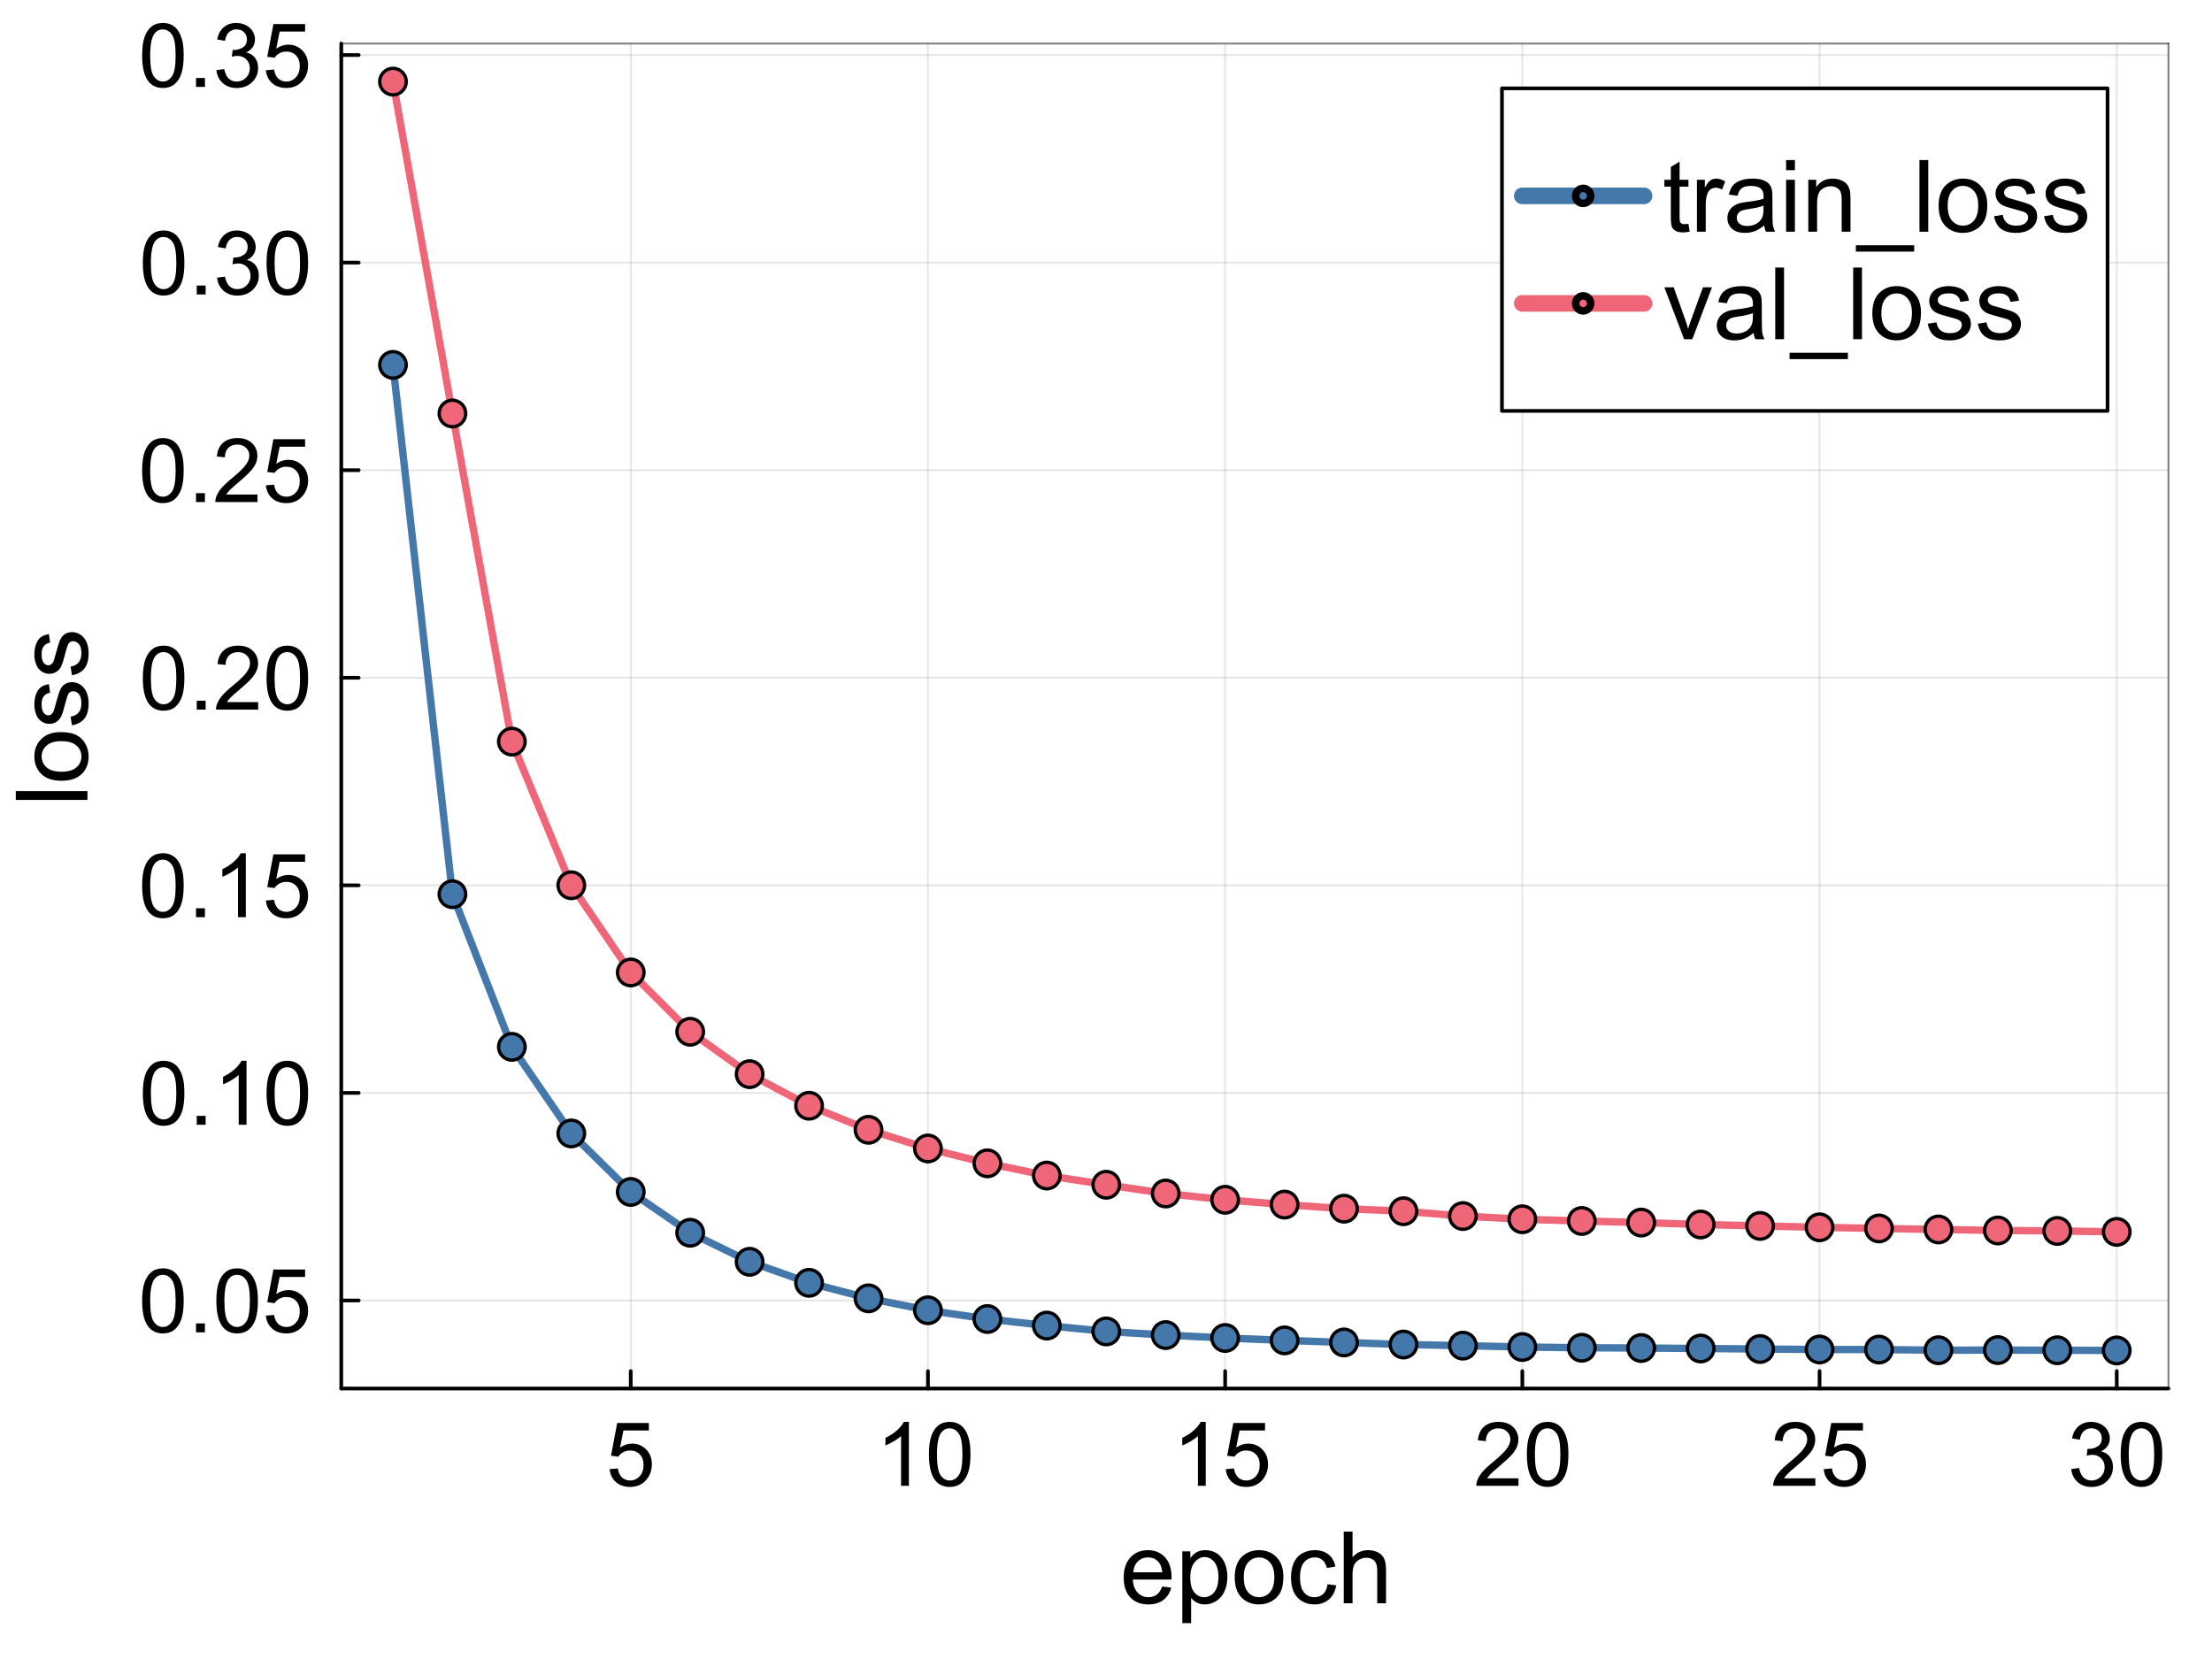 <?xml version="1.0" encoding="utf-8"?>
<svg xmlns="http://www.w3.org/2000/svg" xmlns:xlink="http://www.w3.org/1999/xlink" width="600" height="450" viewBox="0 0 2400 1800">
<rect x="0" y="0" width="2400" height="1800" fill="#333333" stroke="none"/>
<defs>
  <clipPath id="clip700">
    <rect x="0" y="0" width="2400" height="1800"/>
  </clipPath>
</defs>
<path clip-path="url(#clip700)" d="M0 1800 L2400 1800 L2400 0 L0 0  Z" fill="#ffffff" fill-rule="evenodd" fill-opacity="1"/>
<defs>
  <clipPath id="clip701">
    <rect x="480" y="0" width="1681" height="1681"/>
  </clipPath>
</defs>
<path clip-path="url(#clip700)" d="M370.281 1506.52 L2352.76 1506.52 L2352.76 47.244 L370.281 47.244  Z" fill="#ffffff" fill-rule="evenodd" fill-opacity="1"/>
<defs>
  <clipPath id="clip702">
    <rect x="370" y="47" width="1983" height="1460"/>
  </clipPath>
</defs>
<polyline clip-path="url(#clip702)" style="stroke:#000000; stroke-linecap:round; stroke-linejoin:round; stroke-width:2; stroke-opacity:0.1; fill:none" points="684.356,1506.52 684.356,47.244 "/>
<polyline clip-path="url(#clip702)" style="stroke:#000000; stroke-linecap:round; stroke-linejoin:round; stroke-width:2; stroke-opacity:0.1; fill:none" points="1006.81,1506.52 1006.81,47.244 "/>
<polyline clip-path="url(#clip702)" style="stroke:#000000; stroke-linecap:round; stroke-linejoin:round; stroke-width:2; stroke-opacity:0.1; fill:none" points="1329.27,1506.52 1329.27,47.244 "/>
<polyline clip-path="url(#clip702)" style="stroke:#000000; stroke-linecap:round; stroke-linejoin:round; stroke-width:2; stroke-opacity:0.1; fill:none" points="1651.73,1506.52 1651.73,47.244 "/>
<polyline clip-path="url(#clip702)" style="stroke:#000000; stroke-linecap:round; stroke-linejoin:round; stroke-width:2; stroke-opacity:0.1; fill:none" points="1974.19,1506.52 1974.19,47.244 "/>
<polyline clip-path="url(#clip702)" style="stroke:#000000; stroke-linecap:round; stroke-linejoin:round; stroke-width:2; stroke-opacity:0.1; fill:none" points="2296.65,1506.52 2296.65,47.244 "/>
<polyline clip-path="url(#clip702)" style="stroke:#000000; stroke-linecap:round; stroke-linejoin:round; stroke-width:2; stroke-opacity:0.1; fill:none" points="370.281,1411 2352.76,1411 "/>
<polyline clip-path="url(#clip702)" style="stroke:#000000; stroke-linecap:round; stroke-linejoin:round; stroke-width:2; stroke-opacity:0.1; fill:none" points="370.281,1185.79 2352.76,1185.79 "/>
<polyline clip-path="url(#clip702)" style="stroke:#000000; stroke-linecap:round; stroke-linejoin:round; stroke-width:2; stroke-opacity:0.1; fill:none" points="370.281,960.574 2352.76,960.574 "/>
<polyline clip-path="url(#clip702)" style="stroke:#000000; stroke-linecap:round; stroke-linejoin:round; stroke-width:2; stroke-opacity:0.1; fill:none" points="370.281,735.362 2352.76,735.362 "/>
<polyline clip-path="url(#clip702)" style="stroke:#000000; stroke-linecap:round; stroke-linejoin:round; stroke-width:2; stroke-opacity:0.1; fill:none" points="370.281,510.151 2352.76,510.151 "/>
<polyline clip-path="url(#clip702)" style="stroke:#000000; stroke-linecap:round; stroke-linejoin:round; stroke-width:2; stroke-opacity:0.1; fill:none" points="370.281,284.939 2352.76,284.939 "/>
<polyline clip-path="url(#clip702)" style="stroke:#000000; stroke-linecap:round; stroke-linejoin:round; stroke-width:2; stroke-opacity:0.1; fill:none" points="370.281,59.727 2352.76,59.727 "/>
<polyline clip-path="url(#clip700)" style="stroke:#000000; stroke-linecap:round; stroke-linejoin:round; stroke-width:4; stroke-opacity:1; fill:none" points="370.281,1506.52 2352.76,1506.52 "/>
<polyline clip-path="url(#clip700)" style="stroke:#000000; stroke-linecap:round; stroke-linejoin:round; stroke-width:2; stroke-opacity:0.5; fill:none" points="370.281,47.244 2352.76,47.244 "/>
<polyline clip-path="url(#clip700)" style="stroke:#000000; stroke-linecap:round; stroke-linejoin:round; stroke-width:4; stroke-opacity:1; fill:none" points="684.356,1506.52 684.356,1487.63 "/>
<polyline clip-path="url(#clip700)" style="stroke:#000000; stroke-linecap:round; stroke-linejoin:round; stroke-width:4; stroke-opacity:1; fill:none" points="1006.81,1506.52 1006.81,1487.63 "/>
<polyline clip-path="url(#clip700)" style="stroke:#000000; stroke-linecap:round; stroke-linejoin:round; stroke-width:4; stroke-opacity:1; fill:none" points="1329.27,1506.52 1329.27,1487.63 "/>
<polyline clip-path="url(#clip700)" style="stroke:#000000; stroke-linecap:round; stroke-linejoin:round; stroke-width:4; stroke-opacity:1; fill:none" points="1651.73,1506.52 1651.73,1487.63 "/>
<polyline clip-path="url(#clip700)" style="stroke:#000000; stroke-linecap:round; stroke-linejoin:round; stroke-width:4; stroke-opacity:1; fill:none" points="1974.19,1506.52 1974.19,1487.63 "/>
<polyline clip-path="url(#clip700)" style="stroke:#000000; stroke-linecap:round; stroke-linejoin:round; stroke-width:4; stroke-opacity:1; fill:none" points="2296.65,1506.52 2296.65,1487.63 "/>
<path clip-path="url(#clip700)" d="M661.441 1594.02 L670.352 1593.26 Q671.343 1599.77 674.926 1603.07 Q678.556 1606.32 683.648 1606.32 Q689.778 1606.32 694.021 1601.7 Q698.265 1597.08 698.265 1589.45 Q698.265 1582.18 694.163 1577.99 Q690.108 1573.79 683.507 1573.79 Q679.405 1573.79 676.105 1575.68 Q672.804 1577.52 670.918 1580.49 L662.95 1579.45 L669.645 1543.95 L704.017 1543.95 L704.017 1552.06 L676.435 1552.06 L672.71 1570.63 Q678.934 1566.3 685.77 1566.3 Q694.823 1566.3 701.046 1572.57 Q707.27 1578.84 707.27 1588.69 Q707.27 1598.07 701.801 1604.91 Q695.153 1613.3 683.648 1613.3 Q674.219 1613.3 668.231 1608.02 Q662.29 1602.74 661.441 1594.02 Z" fill="#000000" fill-rule="nonzero" fill-opacity="1" /><path clip-path="url(#clip700)" d="M986.139 1612.12 L977.653 1612.12 L977.653 1558.04 Q974.588 1560.97 969.59 1563.89 Q964.64 1566.81 960.679 1568.28 L960.679 1560.07 Q967.799 1556.72 973.126 1551.96 Q978.454 1547.2 980.67 1542.72 L986.139 1542.72 L986.139 1612.12 Z" fill="#000000" fill-rule="nonzero" fill-opacity="1" /><path clip-path="url(#clip700)" d="M1007.87 1578.04 Q1007.87 1565.78 1010.37 1558.33 Q1012.92 1550.83 1017.87 1546.78 Q1022.87 1542.72 1030.41 1542.72 Q1035.98 1542.72 1040.17 1544.98 Q1044.37 1547.2 1047.1 1551.44 Q1049.84 1555.64 1051.39 1561.72 Q1052.95 1567.76 1052.95 1578.04 Q1052.95 1590.2 1050.45 1597.7 Q1047.95 1605.15 1042.95 1609.25 Q1038 1613.3 1030.41 1613.3 Q1020.42 1613.3 1014.71 1606.14 Q1007.87 1597.51 1007.87 1578.04 M1016.6 1578.04 Q1016.6 1595.06 1020.56 1600.71 Q1024.57 1606.32 1030.41 1606.32 Q1036.26 1606.32 1040.22 1600.67 Q1044.23 1595.01 1044.23 1578.04 Q1044.23 1560.97 1040.22 1555.36 Q1036.26 1549.75 1030.32 1549.75 Q1024.47 1549.75 1020.98 1554.7 Q1016.6 1561.01 1016.6 1578.04 Z" fill="#000000" fill-rule="nonzero" fill-opacity="1" /><path clip-path="url(#clip700)" d="M1308.22 1612.12 L1299.73 1612.12 L1299.73 1558.04 Q1296.67 1560.97 1291.67 1563.89 Q1286.72 1566.81 1282.76 1568.28 L1282.76 1560.07 Q1289.88 1556.72 1295.21 1551.96 Q1300.54 1547.2 1302.75 1542.72 L1308.22 1542.72 L1308.22 1612.12 Z" fill="#000000" fill-rule="nonzero" fill-opacity="1" /><path clip-path="url(#clip700)" d="M1329.96 1594.02 L1338.87 1593.26 Q1339.86 1599.77 1343.44 1603.07 Q1347.07 1606.32 1352.16 1606.32 Q1358.29 1606.32 1362.54 1601.7 Q1366.78 1597.08 1366.78 1589.45 Q1366.78 1582.18 1362.68 1577.99 Q1358.62 1573.79 1352.02 1573.79 Q1347.92 1573.79 1344.62 1575.68 Q1341.32 1577.52 1339.43 1580.49 L1331.47 1579.45 L1338.16 1543.95 L1372.53 1543.95 L1372.53 1552.06 L1344.95 1552.06 L1341.22 1570.63 Q1347.45 1566.3 1354.29 1566.3 Q1363.34 1566.3 1369.56 1572.57 Q1375.78 1578.84 1375.78 1588.69 Q1375.78 1598.07 1370.32 1604.91 Q1363.67 1613.3 1352.16 1613.3 Q1342.73 1613.3 1336.75 1608.02 Q1330.8 1602.74 1329.96 1594.02 Z" fill="#000000" fill-rule="nonzero" fill-opacity="1" /><path clip-path="url(#clip700)" d="M1647.53 1603.97 L1647.53 1612.12 L1601.85 1612.12 Q1601.75 1609.06 1602.84 1606.23 Q1604.58 1601.56 1608.4 1597.04 Q1612.27 1592.51 1619.53 1586.57 Q1630.8 1577.33 1634.76 1571.95 Q1638.72 1566.53 1638.72 1561.72 Q1638.72 1556.68 1635.09 1553.24 Q1631.5 1549.75 1625.71 1549.75 Q1619.58 1549.75 1615.9 1553.42 Q1612.22 1557.1 1612.17 1563.61 L1603.45 1562.71 Q1604.35 1552.95 1610.19 1547.86 Q1616.04 1542.72 1625.89 1542.72 Q1635.84 1542.72 1641.64 1548.24 Q1647.44 1553.75 1647.44 1561.91 Q1647.44 1566.06 1645.74 1570.07 Q1644.05 1574.07 1640.09 1578.51 Q1636.17 1582.94 1627.03 1590.67 Q1619.39 1597.08 1617.22 1599.39 Q1615.05 1601.66 1613.63 1603.97 L1647.53 1603.97 Z" fill="#000000" fill-rule="nonzero" fill-opacity="1" /><path clip-path="url(#clip700)" d="M1656.63 1578.04 Q1656.63 1565.78 1659.13 1558.33 Q1661.68 1550.83 1666.63 1546.78 Q1671.63 1542.72 1679.17 1542.72 Q1684.74 1542.72 1688.93 1544.98 Q1693.13 1547.2 1695.86 1551.44 Q1698.6 1555.64 1700.15 1561.72 Q1701.71 1567.76 1701.71 1578.04 Q1701.71 1590.2 1699.21 1597.7 Q1696.71 1605.15 1691.71 1609.25 Q1686.76 1613.3 1679.17 1613.3 Q1669.18 1613.3 1663.47 1606.14 Q1656.63 1597.51 1656.63 1578.04 M1665.36 1578.04 Q1665.36 1595.06 1669.32 1600.71 Q1673.33 1606.32 1679.17 1606.32 Q1685.02 1606.32 1688.98 1600.67 Q1692.99 1595.01 1692.99 1578.04 Q1692.99 1560.97 1688.98 1555.36 Q1685.02 1549.75 1679.08 1549.75 Q1673.23 1549.75 1669.74 1554.7 Q1665.36 1561.01 1665.36 1578.04 Z" fill="#000000" fill-rule="nonzero" fill-opacity="1" /><path clip-path="url(#clip700)" d="M1969.62 1603.97 L1969.62 1612.12 L1923.93 1612.12 Q1923.83 1609.06 1924.92 1606.23 Q1926.66 1601.56 1930.48 1597.04 Q1934.35 1592.51 1941.61 1586.57 Q1952.88 1577.33 1956.84 1571.95 Q1960.8 1566.53 1960.8 1561.72 Q1960.8 1556.68 1957.17 1553.24 Q1953.59 1549.75 1947.79 1549.75 Q1941.66 1549.75 1937.98 1553.42 Q1934.3 1557.1 1934.25 1563.61 L1925.53 1562.71 Q1926.43 1552.95 1932.27 1547.86 Q1938.12 1542.72 1947.97 1542.72 Q1957.92 1542.72 1963.72 1548.24 Q1969.52 1553.75 1969.52 1561.91 Q1969.52 1566.06 1967.82 1570.07 Q1966.13 1574.07 1962.17 1578.51 Q1958.25 1582.94 1949.11 1590.67 Q1941.47 1597.08 1939.3 1599.39 Q1937.13 1601.66 1935.72 1603.97 L1969.62 1603.97 Z" fill="#000000" fill-rule="nonzero" fill-opacity="1" /><path clip-path="url(#clip700)" d="M1978.72 1594.02 L1987.63 1593.26 Q1988.62 1599.77 1992.2 1603.07 Q1995.83 1606.32 2000.92 1606.32 Q2007.05 1606.32 2011.3 1601.7 Q2015.54 1597.08 2015.54 1589.45 Q2015.54 1582.18 2011.44 1577.99 Q2007.38 1573.79 2000.78 1573.79 Q1996.68 1573.79 1993.38 1575.68 Q1990.08 1577.52 1988.19 1580.49 L1980.22 1579.45 L1986.92 1543.95 L2021.29 1543.95 L2021.29 1552.06 L1993.71 1552.06 L1989.98 1570.63 Q1996.21 1566.3 2003.04 1566.3 Q2012.1 1566.3 2018.32 1572.57 Q2024.54 1578.84 2024.54 1588.69 Q2024.54 1598.07 2019.08 1604.91 Q2012.43 1613.3 2000.92 1613.3 Q1991.49 1613.3 1985.51 1608.02 Q1979.56 1602.74 1978.72 1594.02 Z" fill="#000000" fill-rule="nonzero" fill-opacity="1" /><path clip-path="url(#clip700)" d="M2247.28 1593.88 L2255.77 1592.75 Q2257.23 1599.96 2260.72 1603.17 Q2264.26 1606.32 2269.3 1606.32 Q2275.29 1606.32 2279.39 1602.18 Q2283.54 1598.03 2283.54 1591.9 Q2283.54 1586.05 2279.72 1582.28 Q2275.9 1578.46 2270.01 1578.46 Q2267.6 1578.46 2264.02 1579.4 L2264.96 1571.95 Q2265.81 1572.05 2266.33 1572.05 Q2271.75 1572.05 2276.09 1569.22 Q2280.43 1566.39 2280.43 1560.5 Q2280.43 1555.83 2277.27 1552.76 Q2274.11 1549.7 2269.11 1549.7 Q2264.16 1549.7 2260.86 1552.81 Q2257.56 1555.92 2256.62 1562.15 L2248.13 1560.64 Q2249.69 1552.1 2255.2 1547.44 Q2260.72 1542.72 2268.92 1542.72 Q2274.58 1542.72 2279.34 1545.17 Q2284.11 1547.58 2286.61 1551.77 Q2289.15 1555.97 2289.15 1560.68 Q2289.15 1565.16 2286.75 1568.84 Q2284.34 1572.52 2279.63 1574.69 Q2285.76 1576.1 2289.15 1580.58 Q2292.55 1585.01 2292.55 1591.71 Q2292.55 1600.76 2285.95 1607.08 Q2279.34 1613.35 2269.25 1613.35 Q2260.16 1613.35 2254.12 1607.93 Q2248.13 1602.51 2247.28 1593.88 Z" fill="#000000" fill-rule="nonzero" fill-opacity="1" /><path clip-path="url(#clip700)" d="M2300.94 1578.04 Q2300.94 1565.78 2303.44 1558.33 Q2305.98 1550.83 2310.93 1546.78 Q2315.93 1542.72 2323.48 1542.72 Q2329.04 1542.72 2333.24 1544.98 Q2337.43 1547.2 2340.17 1551.44 Q2342.9 1555.64 2344.46 1561.72 Q2346.01 1567.76 2346.01 1578.04 Q2346.01 1590.2 2343.51 1597.7 Q2341.02 1605.15 2336.02 1609.25 Q2331.07 1613.3 2323.48 1613.3 Q2313.48 1613.3 2307.78 1606.14 Q2300.94 1597.51 2300.94 1578.04 M2309.66 1578.04 Q2309.66 1595.06 2313.62 1600.71 Q2317.63 1606.32 2323.48 1606.32 Q2329.32 1606.32 2333.28 1600.67 Q2337.29 1595.01 2337.29 1578.04 Q2337.29 1560.97 2333.28 1555.36 Q2329.32 1549.75 2323.38 1549.75 Q2317.54 1549.75 2314.05 1554.7 Q2309.66 1561.01 2309.66 1578.04 Z" fill="#000000" fill-rule="nonzero" fill-opacity="1" /><path clip-path="url(#clip700)" d="M1260.95 1721.38 L1270.82 1722.6 Q1268.48 1731.24 1262.17 1736.01 Q1255.86 1740.79 1246.05 1740.79 Q1233.69 1740.79 1226.42 1733.2 Q1219.21 1725.57 1219.21 1711.83 Q1219.21 1697.61 1226.53 1689.76 Q1233.85 1681.91 1245.51 1681.91 Q1256.81 1681.91 1263.97 1689.6 Q1271.13 1697.29 1271.13 1711.24 Q1271.13 1712.09 1271.08 1713.79 L1229.07 1713.79 Q1229.6 1723.07 1234.32 1728.01 Q1239.04 1732.94 1246.1 1732.94 Q1251.35 1732.94 1255.06 1730.18 Q1258.78 1727.42 1260.95 1721.38 M1229.6 1705.94 L1261.06 1705.94 Q1260.42 1698.83 1257.45 1695.28 Q1252.89 1689.76 1245.62 1689.76 Q1239.04 1689.76 1234.54 1694.16 Q1230.08 1698.57 1229.6 1705.94 Z" fill="#000000" fill-rule="nonzero" fill-opacity="1" /><path clip-path="url(#clip700)" d="M1282.8 1761.1 L1282.8 1683.18 L1291.5 1683.18 L1291.5 1690.5 Q1294.58 1686.21 1298.45 1684.09 Q1302.32 1681.91 1307.84 1681.91 Q1315.05 1681.91 1320.57 1685.62 Q1326.09 1689.34 1328.9 1696.13 Q1331.71 1702.86 1331.71 1710.93 Q1331.71 1719.57 1328.58 1726.52 Q1325.5 1733.42 1319.56 1737.13 Q1313.67 1740.79 1307.15 1740.79 Q1302.38 1740.79 1298.56 1738.77 Q1294.79 1736.76 1292.35 1733.68 L1292.35 1761.1 L1282.8 1761.1 M1291.45 1711.67 Q1291.45 1722.54 1295.85 1727.74 Q1300.25 1732.94 1306.51 1732.94 Q1312.88 1732.94 1317.39 1727.58 Q1321.95 1722.17 1321.95 1710.87 Q1321.95 1700.11 1317.49 1694.75 Q1313.09 1689.39 1306.94 1689.39 Q1300.84 1689.39 1296.12 1695.12 Q1291.45 1700.79 1291.45 1711.67 Z" fill="#000000" fill-rule="nonzero" fill-opacity="1" /><path clip-path="url(#clip700)" d="M1339.67 1711.35 Q1339.67 1695.7 1348.36 1688.17 Q1355.63 1681.91 1366.08 1681.91 Q1377.7 1681.91 1385.07 1689.55 Q1392.44 1697.13 1392.44 1710.55 Q1392.44 1721.43 1389.15 1727.69 Q1385.92 1733.89 1379.66 1737.34 Q1373.45 1740.79 1366.08 1740.79 Q1354.25 1740.79 1346.93 1733.2 Q1339.67 1725.62 1339.67 1711.35 M1349.48 1711.35 Q1349.48 1722.17 1354.2 1727.58 Q1358.92 1732.94 1366.08 1732.94 Q1373.19 1732.94 1377.91 1727.53 Q1382.63 1722.12 1382.63 1711.03 Q1382.63 1700.58 1377.86 1695.23 Q1373.13 1689.82 1366.08 1689.82 Q1358.92 1689.82 1354.2 1695.17 Q1349.48 1700.53 1349.48 1711.35 Z" fill="#000000" fill-rule="nonzero" fill-opacity="1" /><path clip-path="url(#clip700)" d="M1440.39 1718.88 L1449.78 1720.1 Q1448.24 1729.81 1441.88 1735.33 Q1435.57 1740.79 1426.34 1740.79 Q1414.77 1740.79 1407.72 1733.26 Q1400.72 1725.67 1400.72 1711.56 Q1400.72 1702.44 1403.74 1695.6 Q1406.76 1688.75 1412.92 1685.36 Q1419.12 1681.91 1426.39 1681.91 Q1435.57 1681.91 1441.4 1686.58 Q1447.23 1691.19 1448.88 1699.73 L1439.6 1701.17 Q1438.27 1695.49 1434.88 1692.63 Q1431.53 1689.76 1426.76 1689.76 Q1419.55 1689.76 1415.04 1694.96 Q1410.53 1700.11 1410.53 1711.3 Q1410.53 1722.65 1414.88 1727.79 Q1419.23 1732.94 1426.23 1732.94 Q1431.85 1732.94 1435.62 1729.49 Q1439.38 1726.04 1440.39 1718.88 Z" fill="#000000" fill-rule="nonzero" fill-opacity="1" /><path clip-path="url(#clip700)" d="M1457.95 1739.52 L1457.95 1661.76 L1467.5 1661.76 L1467.5 1689.66 Q1474.18 1681.91 1484.36 1681.91 Q1490.62 1681.91 1495.24 1684.4 Q1499.85 1686.84 1501.82 1691.19 Q1503.83 1695.54 1503.83 1703.82 L1503.83 1739.52 L1494.28 1739.52 L1494.28 1703.82 Q1494.28 1696.66 1491.15 1693.42 Q1488.08 1690.13 1482.4 1690.13 Q1478.16 1690.13 1474.39 1692.36 Q1470.68 1694.54 1469.09 1698.3 Q1467.5 1702.07 1467.5 1708.7 L1467.5 1739.52 L1457.95 1739.52 Z" fill="#000000" fill-rule="nonzero" fill-opacity="1" /><polyline clip-path="url(#clip700)" style="stroke:#000000; stroke-linecap:round; stroke-linejoin:round; stroke-width:4; stroke-opacity:1; fill:none" points="370.281,1506.52 370.281,47.244 "/>
<polyline clip-path="url(#clip700)" style="stroke:#000000; stroke-linecap:round; stroke-linejoin:round; stroke-width:2; stroke-opacity:0.5; fill:none" points="2352.76,1506.52 2352.76,47.244 "/>
<polyline clip-path="url(#clip700)" style="stroke:#000000; stroke-linecap:round; stroke-linejoin:round; stroke-width:4; stroke-opacity:1; fill:none" points="370.281,1411 389.179,1411 "/>
<polyline clip-path="url(#clip700)" style="stroke:#000000; stroke-linecap:round; stroke-linejoin:round; stroke-width:4; stroke-opacity:1; fill:none" points="370.281,1185.79 389.179,1185.79 "/>
<polyline clip-path="url(#clip700)" style="stroke:#000000; stroke-linecap:round; stroke-linejoin:round; stroke-width:4; stroke-opacity:1; fill:none" points="370.281,960.574 389.179,960.574 "/>
<polyline clip-path="url(#clip700)" style="stroke:#000000; stroke-linecap:round; stroke-linejoin:round; stroke-width:4; stroke-opacity:1; fill:none" points="370.281,735.362 389.179,735.362 "/>
<polyline clip-path="url(#clip700)" style="stroke:#000000; stroke-linecap:round; stroke-linejoin:round; stroke-width:4; stroke-opacity:1; fill:none" points="370.281,510.151 389.179,510.151 "/>
<polyline clip-path="url(#clip700)" style="stroke:#000000; stroke-linecap:round; stroke-linejoin:round; stroke-width:4; stroke-opacity:1; fill:none" points="370.281,284.939 389.179,284.939 "/>
<polyline clip-path="url(#clip700)" style="stroke:#000000; stroke-linecap:round; stroke-linejoin:round; stroke-width:4; stroke-opacity:1; fill:none" points="370.281,59.727 389.179,59.727 "/>
<path clip-path="url(#clip700)" d="M154.22 1411.47 Q154.22 1399.21 156.719 1391.76 Q159.265 1384.26 164.216 1380.21 Q169.213 1376.15 176.757 1376.15 Q182.321 1376.15 186.517 1378.42 Q190.713 1380.63 193.448 1384.88 Q196.183 1389.07 197.738 1395.16 Q199.294 1401.19 199.294 1411.47 Q199.294 1423.63 196.795 1431.13 Q194.297 1438.58 189.299 1442.68 Q184.348 1446.74 176.757 1446.74 Q166.762 1446.74 161.057 1439.57 Q154.22 1430.94 154.22 1411.47 M162.943 1411.47 Q162.943 1428.49 166.903 1434.15 Q170.911 1439.76 176.757 1439.76 Q182.604 1439.76 186.564 1434.1 Q190.572 1428.44 190.572 1411.47 Q190.572 1394.4 186.564 1388.79 Q182.604 1383.18 176.663 1383.18 Q170.817 1383.18 167.327 1388.13 Q162.943 1394.45 162.943 1411.47 Z" fill="#000000" fill-rule="nonzero" fill-opacity="1" /><path clip-path="url(#clip700)" d="M212.685 1445.56 L212.685 1435.89 L222.35 1435.89 L222.35 1445.56 L212.685 1445.56 Z" fill="#000000" fill-rule="nonzero" fill-opacity="1" /><path clip-path="url(#clip700)" d="M234.75 1411.47 Q234.75 1399.21 237.249 1391.76 Q239.795 1384.26 244.746 1380.21 Q249.743 1376.15 257.287 1376.15 Q262.851 1376.15 267.047 1378.42 Q271.243 1380.63 273.978 1384.88 Q276.712 1389.07 278.268 1395.16 Q279.824 1401.19 279.824 1411.47 Q279.824 1423.63 277.325 1431.13 Q274.827 1438.58 269.829 1442.68 Q264.878 1446.74 257.287 1446.74 Q247.292 1446.74 241.587 1439.57 Q234.75 1430.94 234.75 1411.47 M243.473 1411.47 Q243.473 1428.49 247.433 1434.15 Q251.441 1439.76 257.287 1439.76 Q263.134 1439.76 267.094 1434.1 Q271.102 1428.44 271.102 1411.47 Q271.102 1394.4 267.094 1388.79 Q263.134 1383.18 257.193 1383.18 Q251.346 1383.18 247.857 1388.13 Q243.473 1394.45 243.473 1411.47 Z" fill="#000000" fill-rule="nonzero" fill-opacity="1" /><path clip-path="url(#clip700)" d="M288.453 1427.45 L297.364 1426.7 Q298.354 1433.2 301.937 1436.5 Q305.567 1439.76 310.66 1439.76 Q316.789 1439.76 321.032 1435.14 Q325.276 1430.52 325.276 1422.88 Q325.276 1415.62 321.174 1411.42 Q317.119 1407.23 310.518 1407.23 Q306.416 1407.23 303.116 1409.11 Q299.815 1410.95 297.929 1413.92 L289.961 1412.88 L296.656 1377.38 L331.028 1377.38 L331.028 1385.49 L303.446 1385.49 L299.721 1404.07 Q305.945 1399.73 312.781 1399.73 Q321.834 1399.73 328.057 1406 Q334.281 1412.27 334.281 1422.12 Q334.281 1431.51 328.812 1438.34 Q322.164 1446.74 310.66 1446.74 Q301.23 1446.74 295.242 1441.46 Q289.301 1436.17 288.453 1427.45 Z" fill="#000000" fill-rule="nonzero" fill-opacity="1" /><path clip-path="url(#clip700)" d="M154.975 1186.26 Q154.975 1174 157.473 1166.55 Q160.019 1159.05 164.97 1155 Q169.968 1150.94 177.512 1150.94 Q183.075 1150.94 187.271 1153.21 Q191.468 1155.42 194.202 1159.67 Q196.937 1163.86 198.493 1169.94 Q200.049 1175.98 200.049 1186.26 Q200.049 1198.42 197.55 1205.92 Q195.051 1213.37 190.053 1217.47 Q185.103 1221.52 177.512 1221.52 Q167.516 1221.52 161.811 1214.36 Q154.975 1205.73 154.975 1186.26 M163.697 1186.26 Q163.697 1203.28 167.658 1208.94 Q171.665 1214.55 177.512 1214.55 Q183.358 1214.55 187.319 1208.89 Q191.326 1203.23 191.326 1186.26 Q191.326 1169.19 187.319 1163.58 Q183.358 1157.97 177.417 1157.97 Q171.571 1157.97 168.082 1162.92 Q163.697 1169.24 163.697 1186.26 Z" fill="#000000" fill-rule="nonzero" fill-opacity="1" /><path clip-path="url(#clip700)" d="M213.439 1220.35 L213.439 1210.68 L223.104 1210.68 L223.104 1220.35 L213.439 1220.35 Z" fill="#000000" fill-rule="nonzero" fill-opacity="1" /><path clip-path="url(#clip700)" d="M267.471 1220.35 L258.985 1220.35 L258.985 1166.27 Q255.92 1169.19 250.922 1172.11 Q245.972 1175.04 242.011 1176.5 L242.011 1168.29 Q249.13 1164.95 254.458 1160.18 Q259.786 1155.42 262.002 1150.94 L267.471 1150.94 L267.471 1220.35 Z" fill="#000000" fill-rule="nonzero" fill-opacity="1" /><path clip-path="url(#clip700)" d="M289.207 1186.26 Q289.207 1174 291.706 1166.55 Q294.252 1159.05 299.202 1155 Q304.2 1150.94 311.744 1150.94 Q317.308 1150.94 321.504 1153.21 Q325.7 1155.42 328.435 1159.67 Q331.169 1163.86 332.725 1169.94 Q334.281 1175.98 334.281 1186.26 Q334.281 1198.42 331.782 1205.92 Q329.283 1213.37 324.286 1217.47 Q319.335 1221.52 311.744 1221.52 Q301.748 1221.52 296.043 1214.36 Q289.207 1205.73 289.207 1186.26 M297.929 1186.26 Q297.929 1203.28 301.89 1208.94 Q305.898 1214.55 311.744 1214.55 Q317.59 1214.55 321.551 1208.89 Q325.559 1203.23 325.559 1186.26 Q325.559 1169.19 321.551 1163.58 Q317.59 1157.97 311.65 1157.97 Q305.803 1157.97 302.314 1162.92 Q297.929 1169.24 297.929 1186.26 Z" fill="#000000" fill-rule="nonzero" fill-opacity="1" /><path clip-path="url(#clip700)" d="M154.22 961.045 Q154.22 948.787 156.719 941.337 Q159.265 933.841 164.216 929.786 Q169.213 925.731 176.757 925.731 Q182.321 925.731 186.517 927.994 Q190.713 930.21 193.448 934.454 Q196.183 938.65 197.738 944.732 Q199.294 950.767 199.294 961.045 Q199.294 973.21 196.795 980.706 Q194.297 988.156 189.299 992.258 Q184.348 996.313 176.757 996.313 Q166.762 996.313 161.057 989.146 Q154.22 980.518 154.22 961.045 M162.943 961.045 Q162.943 978.066 166.903 983.724 Q170.911 989.335 176.757 989.335 Q182.604 989.335 186.564 983.677 Q190.572 978.019 190.572 961.045 Q190.572 943.978 186.564 938.367 Q182.604 932.756 176.663 932.756 Q170.817 932.756 167.327 937.707 Q162.943 944.025 162.943 961.045 Z" fill="#000000" fill-rule="nonzero" fill-opacity="1" /><path clip-path="url(#clip700)" d="M212.685 995.134 L212.685 985.468 L222.35 985.468 L222.35 995.134 L212.685 995.134 Z" fill="#000000" fill-rule="nonzero" fill-opacity="1" /><path clip-path="url(#clip700)" d="M266.717 995.134 L258.23 995.134 L258.23 941.054 Q255.166 943.978 250.168 946.901 Q245.217 949.824 241.257 951.286 L241.257 943.082 Q248.376 939.734 253.704 934.972 Q259.032 930.21 261.248 925.731 L266.717 925.731 L266.717 995.134 Z" fill="#000000" fill-rule="nonzero" fill-opacity="1" /><path clip-path="url(#clip700)" d="M288.453 977.029 L297.364 976.274 Q298.354 982.781 301.937 986.081 Q305.567 989.335 310.66 989.335 Q316.789 989.335 321.032 984.714 Q325.276 980.094 325.276 972.455 Q325.276 965.195 321.174 960.998 Q317.119 956.802 310.518 956.802 Q306.416 956.802 303.116 958.688 Q299.815 960.527 297.929 963.497 L289.961 962.46 L296.656 926.957 L331.028 926.957 L331.028 935.067 L303.446 935.067 L299.721 953.643 Q305.945 949.305 312.781 949.305 Q321.834 949.305 328.057 955.576 Q334.281 961.847 334.281 971.701 Q334.281 981.084 328.812 987.92 Q322.164 996.313 310.66 996.313 Q301.23 996.313 295.242 991.032 Q289.301 985.751 288.453 977.029 Z" fill="#000000" fill-rule="nonzero" fill-opacity="1" /><path clip-path="url(#clip700)" d="M154.975 735.834 Q154.975 723.575 157.473 716.126 Q160.019 708.629 164.97 704.574 Q169.968 700.519 177.512 700.519 Q183.075 700.519 187.271 702.783 Q191.468 704.999 194.202 709.242 Q196.937 713.438 198.493 719.52 Q200.049 725.555 200.049 735.834 Q200.049 747.998 197.55 755.495 Q195.051 762.944 190.053 767.046 Q185.103 771.101 177.512 771.101 Q167.516 771.101 161.811 763.934 Q154.975 755.306 154.975 735.834 M163.697 735.834 Q163.697 752.855 167.658 758.512 Q171.665 764.123 177.512 764.123 Q183.358 764.123 187.319 758.465 Q191.326 752.807 191.326 735.834 Q191.326 718.766 187.319 713.155 Q183.358 707.545 177.417 707.545 Q171.571 707.545 168.082 712.495 Q163.697 718.813 163.697 735.834 Z" fill="#000000" fill-rule="nonzero" fill-opacity="1" /><path clip-path="url(#clip700)" d="M213.439 769.922 L213.439 760.257 L223.104 760.257 L223.104 769.922 L213.439 769.922 Z" fill="#000000" fill-rule="nonzero" fill-opacity="1" /><path clip-path="url(#clip700)" d="M280.107 761.766 L280.107 769.922 L234.42 769.922 Q234.326 766.858 235.41 764.029 Q237.155 759.361 240.974 754.835 Q244.84 750.308 252.101 744.368 Q263.369 735.127 267.33 729.752 Q271.29 724.33 271.29 719.52 Q271.29 714.475 267.66 711.034 Q264.077 707.545 258.277 707.545 Q252.148 707.545 248.47 711.222 Q244.793 714.9 244.746 721.406 L236.023 720.511 Q236.919 710.751 242.765 705.659 Q248.612 700.519 258.466 700.519 Q268.414 700.519 274.214 706.036 Q280.013 711.552 280.013 719.709 Q280.013 723.858 278.316 727.866 Q276.618 731.873 272.658 736.305 Q268.744 740.737 259.598 748.47 Q251.959 754.882 249.791 757.192 Q247.622 759.455 246.207 761.766 L280.107 761.766 Z" fill="#000000" fill-rule="nonzero" fill-opacity="1" /><path clip-path="url(#clip700)" d="M289.207 735.834 Q289.207 723.575 291.706 716.126 Q294.252 708.629 299.202 704.574 Q304.2 700.519 311.744 700.519 Q317.308 700.519 321.504 702.783 Q325.7 704.999 328.435 709.242 Q331.169 713.438 332.725 719.52 Q334.281 725.555 334.281 735.834 Q334.281 747.998 331.782 755.495 Q329.283 762.944 324.286 767.046 Q319.335 771.101 311.744 771.101 Q301.748 771.101 296.043 763.934 Q289.207 755.306 289.207 735.834 M297.929 735.834 Q297.929 752.855 301.89 758.512 Q305.898 764.123 311.744 764.123 Q317.59 764.123 321.551 758.465 Q325.559 752.807 325.559 735.834 Q325.559 718.766 321.551 713.155 Q317.59 707.545 311.65 707.545 Q305.803 707.545 302.314 712.495 Q297.929 718.813 297.929 735.834 Z" fill="#000000" fill-rule="nonzero" fill-opacity="1" /><path clip-path="url(#clip700)" d="M154.22 510.622 Q154.22 498.364 156.719 490.914 Q159.265 483.417 164.216 479.363 Q169.213 475.308 176.757 475.308 Q182.321 475.308 186.517 477.571 Q190.713 479.787 193.448 484.03 Q196.183 488.227 197.738 494.309 Q199.294 500.344 199.294 510.622 Q199.294 522.787 196.795 530.283 Q194.297 537.733 189.299 541.835 Q184.348 545.889 176.757 545.889 Q166.762 545.889 161.057 538.723 Q154.22 530.095 154.22 510.622 M162.943 510.622 Q162.943 527.643 166.903 533.301 Q170.911 538.911 176.757 538.911 Q182.604 538.911 186.564 533.254 Q190.572 527.596 190.572 510.622 Q190.572 493.554 186.564 487.944 Q182.604 482.333 176.663 482.333 Q170.817 482.333 167.327 487.284 Q162.943 493.602 162.943 510.622 Z" fill="#000000" fill-rule="nonzero" fill-opacity="1" /><path clip-path="url(#clip700)" d="M212.685 544.711 L212.685 535.045 L222.35 535.045 L222.35 544.711 L212.685 544.711 Z" fill="#000000" fill-rule="nonzero" fill-opacity="1" /><path clip-path="url(#clip700)" d="M279.353 536.554 L279.353 544.711 L233.666 544.711 Q233.571 541.646 234.656 538.817 Q236.4 534.149 240.219 529.623 Q244.086 525.097 251.346 519.156 Q262.615 509.915 266.576 504.54 Q270.536 499.118 270.536 494.309 Q270.536 489.264 266.906 485.822 Q263.322 482.333 257.523 482.333 Q251.394 482.333 247.716 486.011 Q244.038 489.688 243.991 496.195 L235.269 495.299 Q236.165 485.539 242.011 480.447 Q247.857 475.308 257.712 475.308 Q267.66 475.308 273.459 480.824 Q279.259 486.341 279.259 494.497 Q279.259 498.646 277.561 502.654 Q275.864 506.662 271.903 511.094 Q267.99 515.526 258.843 523.258 Q251.205 529.67 249.036 531.981 Q246.867 534.244 245.453 536.554 L279.353 536.554 Z" fill="#000000" fill-rule="nonzero" fill-opacity="1" /><path clip-path="url(#clip700)" d="M288.453 526.606 L297.364 525.851 Q298.354 532.358 301.937 535.658 Q305.567 538.911 310.66 538.911 Q316.789 538.911 321.032 534.291 Q325.276 529.67 325.276 522.032 Q325.276 514.771 321.174 510.575 Q317.119 506.379 310.518 506.379 Q306.416 506.379 303.116 508.265 Q299.815 510.104 297.929 513.074 L289.961 512.037 L296.656 476.534 L331.028 476.534 L331.028 484.643 L303.446 484.643 L299.721 503.22 Q305.945 498.882 312.781 498.882 Q321.834 498.882 328.057 505.153 Q334.281 511.424 334.281 521.278 Q334.281 530.66 328.812 537.497 Q322.164 545.889 310.66 545.889 Q301.23 545.889 295.242 540.609 Q289.301 535.328 288.453 526.606 Z" fill="#000000" fill-rule="nonzero" fill-opacity="1" /><path clip-path="url(#clip700)" d="M154.975 285.411 Q154.975 273.152 157.473 265.702 Q160.019 258.206 164.97 254.151 Q169.968 250.096 177.512 250.096 Q183.075 250.096 187.271 252.359 Q191.468 254.575 194.202 258.819 Q196.937 263.015 198.493 269.097 Q200.049 275.132 200.049 285.411 Q200.049 297.575 197.55 305.072 Q195.051 312.521 190.053 316.623 Q185.103 320.678 177.512 320.678 Q167.516 320.678 161.811 313.511 Q154.975 304.883 154.975 285.411 M163.697 285.411 Q163.697 302.431 167.658 308.089 Q171.665 313.7 177.512 313.7 Q183.358 313.7 187.319 308.042 Q191.326 302.384 191.326 285.411 Q191.326 268.343 187.319 262.732 Q183.358 257.121 177.417 257.121 Q171.571 257.121 168.082 262.072 Q163.697 268.39 163.697 285.411 Z" fill="#000000" fill-rule="nonzero" fill-opacity="1" /><path clip-path="url(#clip700)" d="M213.439 319.499 L213.439 309.834 L223.104 309.834 L223.104 319.499 L213.439 319.499 Z" fill="#000000" fill-rule="nonzero" fill-opacity="1" /><path clip-path="url(#clip700)" d="M235.552 301.253 L244.038 300.121 Q245.5 307.335 248.989 310.541 Q252.525 313.7 257.57 313.7 Q263.558 313.7 267.66 309.551 Q271.809 305.402 271.809 299.272 Q271.809 293.426 267.99 289.654 Q264.171 285.835 258.277 285.835 Q255.873 285.835 252.289 286.778 L253.232 279.328 Q254.081 279.423 254.6 279.423 Q260.022 279.423 264.36 276.594 Q268.697 273.765 268.697 267.871 Q268.697 263.204 265.538 260.139 Q262.379 257.074 257.382 257.074 Q252.431 257.074 249.13 260.186 Q245.83 263.298 244.887 269.521 L236.4 268.013 Q237.956 259.479 243.473 254.811 Q248.989 250.096 257.193 250.096 Q262.851 250.096 267.613 252.548 Q272.375 254.953 274.874 259.149 Q277.42 263.345 277.42 268.06 Q277.42 272.539 275.015 276.217 Q272.611 279.894 267.896 282.063 Q274.025 283.478 277.42 287.957 Q280.814 292.389 280.814 299.084 Q280.814 308.136 274.214 314.454 Q267.613 320.725 257.523 320.725 Q248.423 320.725 242.388 315.303 Q236.4 309.881 235.552 301.253 Z" fill="#000000" fill-rule="nonzero" fill-opacity="1" /><path clip-path="url(#clip700)" d="M289.207 285.411 Q289.207 273.152 291.706 265.702 Q294.252 258.206 299.202 254.151 Q304.2 250.096 311.744 250.096 Q317.308 250.096 321.504 252.359 Q325.7 254.575 328.435 258.819 Q331.169 263.015 332.725 269.097 Q334.281 275.132 334.281 285.411 Q334.281 297.575 331.782 305.072 Q329.283 312.521 324.286 316.623 Q319.335 320.678 311.744 320.678 Q301.748 320.678 296.043 313.511 Q289.207 304.883 289.207 285.411 M297.929 285.411 Q297.929 302.431 301.89 308.089 Q305.898 313.7 311.744 313.7 Q317.59 313.7 321.551 308.042 Q325.559 302.384 325.559 285.411 Q325.559 268.343 321.551 262.732 Q317.59 257.121 311.65 257.121 Q305.803 257.121 302.314 262.072 Q297.929 268.39 297.929 285.411 Z" fill="#000000" fill-rule="nonzero" fill-opacity="1" /><path clip-path="url(#clip700)" d="M154.22 60.199 Q154.22 47.94 156.719 40.491 Q159.265 32.994 164.216 28.939 Q169.213 24.885 176.757 24.885 Q182.321 24.885 186.517 27.148 Q190.713 29.364 193.448 33.607 Q196.183 37.803 197.738 43.886 Q199.294 49.921 199.294 60.199 Q199.294 72.363 196.795 79.86 Q194.297 87.309 189.299 91.411 Q184.348 95.466 176.757 95.466 Q166.762 95.466 161.057 88.3 Q154.22 79.671 154.22 60.199 M162.943 60.199 Q162.943 77.22 166.903 82.877 Q170.911 88.488 176.757 88.488 Q182.604 88.488 186.564 82.83 Q190.572 77.172 190.572 60.199 Q190.572 43.131 186.564 37.52 Q182.604 31.91 176.663 31.91 Q170.817 31.91 167.327 36.86 Q162.943 43.178 162.943 60.199 Z" fill="#000000" fill-rule="nonzero" fill-opacity="1" /><path clip-path="url(#clip700)" d="M212.685 94.287 L212.685 84.622 L222.35 84.622 L222.35 94.287 L212.685 94.287 Z" fill="#000000" fill-rule="nonzero" fill-opacity="1" /><path clip-path="url(#clip700)" d="M234.797 76.041 L243.284 74.909 Q244.746 82.123 248.235 85.329 Q251.771 88.488 256.816 88.488 Q262.804 88.488 266.906 84.339 Q271.055 80.19 271.055 74.061 Q271.055 68.214 267.236 64.442 Q263.417 60.623 257.523 60.623 Q255.118 60.623 251.535 61.566 L252.478 54.117 Q253.327 54.211 253.845 54.211 Q259.267 54.211 263.605 51.382 Q267.943 48.553 267.943 42.66 Q267.943 37.992 264.784 34.927 Q261.625 31.863 256.627 31.863 Q251.677 31.863 248.376 34.974 Q245.076 38.086 244.133 44.31 L235.646 42.801 Q237.202 34.267 242.718 29.599 Q248.235 24.885 256.439 24.885 Q262.096 24.885 266.858 27.336 Q271.62 29.741 274.119 33.937 Q276.665 38.133 276.665 42.848 Q276.665 47.327 274.261 51.005 Q271.856 54.683 267.141 56.851 Q273.271 58.266 276.665 62.745 Q280.06 67.177 280.06 73.872 Q280.06 82.925 273.459 89.243 Q266.858 95.513 256.769 95.513 Q247.669 95.513 241.634 90.091 Q235.646 84.669 234.797 76.041 Z" fill="#000000" fill-rule="nonzero" fill-opacity="1" /><path clip-path="url(#clip700)" d="M288.453 76.182 L297.364 75.428 Q298.354 81.935 301.937 85.235 Q305.567 88.488 310.66 88.488 Q316.789 88.488 321.032 83.868 Q325.276 79.247 325.276 71.609 Q325.276 64.348 321.174 60.152 Q317.119 55.956 310.518 55.956 Q306.416 55.956 303.116 57.842 Q299.815 59.68 297.929 62.651 L289.961 61.614 L296.656 26.11 L331.028 26.11 L331.028 34.22 L303.446 34.22 L299.721 52.797 Q305.945 48.459 312.781 48.459 Q321.834 48.459 328.057 54.73 Q334.281 61.001 334.281 70.855 Q334.281 80.237 328.812 87.074 Q322.164 95.466 310.66 95.466 Q301.23 95.466 295.242 90.186 Q289.301 84.905 288.453 76.182 Z" fill="#000000" fill-rule="nonzero" fill-opacity="1" /><path clip-path="url(#clip700)" d="M94.892 867.905 L17.132 867.905 L17.132 858.357 L94.892 858.357 L94.892 867.905 Z" fill="#000000" fill-rule="nonzero" fill-opacity="1" /><path clip-path="url(#clip700)" d="M66.727 847.112 Q51.079 847.112 43.547 838.413 Q37.288 831.146 37.288 820.697 Q37.288 809.081 44.926 801.708 Q52.511 794.335 65.931 794.335 Q76.805 794.335 83.064 797.623 Q89.27 800.859 92.717 807.118 Q96.165 813.324 96.165 820.697 Q96.165 832.525 88.58 839.845 Q80.995 847.112 66.727 847.112 M66.727 837.299 Q77.547 837.299 82.958 832.578 Q88.315 827.858 88.315 820.697 Q88.315 813.589 82.905 808.868 Q77.494 804.148 66.408 804.148 Q55.959 804.148 50.602 808.921 Q45.191 813.642 45.191 820.697 Q45.191 827.858 50.549 832.578 Q55.906 837.299 66.727 837.299 Z" fill="#000000" fill-rule="nonzero" fill-opacity="1" /><path clip-path="url(#clip700)" d="M78.078 786.962 L76.593 777.52 Q82.268 776.725 85.291 773.118 Q88.315 769.458 88.315 762.934 Q88.315 756.357 85.663 753.174 Q82.958 749.991 79.351 749.991 Q76.115 749.991 74.259 752.803 Q72.986 754.765 71.023 762.563 Q68.371 773.065 66.462 777.149 Q64.499 781.18 61.104 783.302 Q57.657 785.371 53.519 785.371 Q49.753 785.371 46.571 783.673 Q43.335 781.923 41.213 778.953 Q39.569 776.725 38.455 772.906 Q37.288 769.034 37.288 764.631 Q37.288 758.001 39.198 753.015 Q41.107 747.976 44.396 745.589 Q47.632 743.202 53.095 742.3 L54.368 751.636 Q50.018 752.272 47.578 755.349 Q45.139 758.372 45.139 763.942 Q45.139 770.519 47.313 773.33 Q49.488 776.141 52.405 776.141 Q54.262 776.141 55.747 774.974 Q57.285 773.807 58.293 771.314 Q58.823 769.882 60.733 762.881 Q63.438 752.75 65.189 748.772 Q66.886 744.74 70.174 742.459 Q73.463 740.179 78.343 740.179 Q83.117 740.179 87.36 742.99 Q91.55 745.748 93.884 750.999 Q96.165 756.25 96.165 762.881 Q96.165 773.861 91.603 779.642 Q87.042 785.371 78.078 786.962 Z" fill="#000000" fill-rule="nonzero" fill-opacity="1" /><path clip-path="url(#clip700)" d="M78.078 732.647 L76.593 723.205 Q82.268 722.41 85.291 718.803 Q88.315 715.143 88.315 708.619 Q88.315 702.041 85.663 698.859 Q82.958 695.676 79.351 695.676 Q76.115 695.676 74.259 698.487 Q72.986 700.45 71.023 708.247 Q68.371 718.75 66.462 722.834 Q64.499 726.865 61.104 728.987 Q57.657 731.055 53.519 731.055 Q49.753 731.055 46.571 729.358 Q43.335 727.608 41.213 724.637 Q39.569 722.41 38.455 718.59 Q37.288 714.718 37.288 710.316 Q37.288 703.686 39.198 698.7 Q41.107 693.661 44.396 691.274 Q47.632 688.887 53.095 687.985 L54.368 697.32 Q50.018 697.957 47.578 701.033 Q45.139 704.057 45.139 709.626 Q45.139 716.204 47.313 719.015 Q49.488 721.826 52.405 721.826 Q54.262 721.826 55.747 720.659 Q57.285 719.492 58.293 716.999 Q58.823 715.567 60.733 708.565 Q63.438 698.434 65.189 694.456 Q66.886 690.425 70.174 688.144 Q73.463 685.863 78.343 685.863 Q83.117 685.863 87.36 688.675 Q91.55 691.433 93.884 696.684 Q96.165 701.935 96.165 708.565 Q96.165 719.545 91.603 725.327 Q87.042 731.055 78.078 732.647 Z" fill="#000000" fill-rule="nonzero" fill-opacity="1" /><polyline clip-path="url(#clip702)" style="stroke:#4477aa; stroke-linecap:round; stroke-linejoin:round; stroke-width:8; stroke-opacity:1; fill:none" points="426.389,395.915 490.881,970.193 555.372,1135.83 619.864,1229.77 684.356,1293.24 748.847,1337.53 813.339,1369.04 877.831,1391.84 942.322,1408.69 1006.81,1421.63 1071.31,1431.12 1135.8,1438.24 1200.29,1444.59 1264.78,1448.54 1329.27,1451.68 1393.76,1454.31 1458.26,1456.54 1522.75,1458.8 1587.24,1460 1651.73,1461.49 1716.22,1462.31 1780.71,1462.59 1845.21,1463.1 1909.7,1463.66 1974.19,1464.18 2038.68,1464.25 2103.17,1464.98 2167.66,1464.82 2232.16,1465.01 2296.65,1465.22 "/>
<circle clip-path="url(#clip702)" cx="426.389" cy="395.915" r="14.4" fill="#4477aa" fill-rule="evenodd" fill-opacity="1" stroke="#000000" stroke-opacity="1" stroke-width="3.6"/>
<circle clip-path="url(#clip702)" cx="490.881" cy="970.193" r="14.4" fill="#4477aa" fill-rule="evenodd" fill-opacity="1" stroke="#000000" stroke-opacity="1" stroke-width="3.6"/>
<circle clip-path="url(#clip702)" cx="555.372" cy="1135.83" r="14.4" fill="#4477aa" fill-rule="evenodd" fill-opacity="1" stroke="#000000" stroke-opacity="1" stroke-width="3.6"/>
<circle clip-path="url(#clip702)" cx="619.864" cy="1229.77" r="14.4" fill="#4477aa" fill-rule="evenodd" fill-opacity="1" stroke="#000000" stroke-opacity="1" stroke-width="3.6"/>
<circle clip-path="url(#clip702)" cx="684.356" cy="1293.24" r="14.4" fill="#4477aa" fill-rule="evenodd" fill-opacity="1" stroke="#000000" stroke-opacity="1" stroke-width="3.6"/>
<circle clip-path="url(#clip702)" cx="748.847" cy="1337.53" r="14.4" fill="#4477aa" fill-rule="evenodd" fill-opacity="1" stroke="#000000" stroke-opacity="1" stroke-width="3.6"/>
<circle clip-path="url(#clip702)" cx="813.339" cy="1369.04" r="14.4" fill="#4477aa" fill-rule="evenodd" fill-opacity="1" stroke="#000000" stroke-opacity="1" stroke-width="3.6"/>
<circle clip-path="url(#clip702)" cx="877.831" cy="1391.84" r="14.4" fill="#4477aa" fill-rule="evenodd" fill-opacity="1" stroke="#000000" stroke-opacity="1" stroke-width="3.6"/>
<circle clip-path="url(#clip702)" cx="942.322" cy="1408.69" r="14.4" fill="#4477aa" fill-rule="evenodd" fill-opacity="1" stroke="#000000" stroke-opacity="1" stroke-width="3.6"/>
<circle clip-path="url(#clip702)" cx="1006.81" cy="1421.63" r="14.4" fill="#4477aa" fill-rule="evenodd" fill-opacity="1" stroke="#000000" stroke-opacity="1" stroke-width="3.6"/>
<circle clip-path="url(#clip702)" cx="1071.31" cy="1431.12" r="14.4" fill="#4477aa" fill-rule="evenodd" fill-opacity="1" stroke="#000000" stroke-opacity="1" stroke-width="3.6"/>
<circle clip-path="url(#clip702)" cx="1135.8" cy="1438.24" r="14.4" fill="#4477aa" fill-rule="evenodd" fill-opacity="1" stroke="#000000" stroke-opacity="1" stroke-width="3.6"/>
<circle clip-path="url(#clip702)" cx="1200.29" cy="1444.59" r="14.4" fill="#4477aa" fill-rule="evenodd" fill-opacity="1" stroke="#000000" stroke-opacity="1" stroke-width="3.6"/>
<circle clip-path="url(#clip702)" cx="1264.78" cy="1448.54" r="14.4" fill="#4477aa" fill-rule="evenodd" fill-opacity="1" stroke="#000000" stroke-opacity="1" stroke-width="3.6"/>
<circle clip-path="url(#clip702)" cx="1329.27" cy="1451.68" r="14.4" fill="#4477aa" fill-rule="evenodd" fill-opacity="1" stroke="#000000" stroke-opacity="1" stroke-width="3.6"/>
<circle clip-path="url(#clip702)" cx="1393.76" cy="1454.31" r="14.4" fill="#4477aa" fill-rule="evenodd" fill-opacity="1" stroke="#000000" stroke-opacity="1" stroke-width="3.6"/>
<circle clip-path="url(#clip702)" cx="1458.26" cy="1456.54" r="14.4" fill="#4477aa" fill-rule="evenodd" fill-opacity="1" stroke="#000000" stroke-opacity="1" stroke-width="3.6"/>
<circle clip-path="url(#clip702)" cx="1522.75" cy="1458.8" r="14.4" fill="#4477aa" fill-rule="evenodd" fill-opacity="1" stroke="#000000" stroke-opacity="1" stroke-width="3.6"/>
<circle clip-path="url(#clip702)" cx="1587.24" cy="1460" r="14.4" fill="#4477aa" fill-rule="evenodd" fill-opacity="1" stroke="#000000" stroke-opacity="1" stroke-width="3.6"/>
<circle clip-path="url(#clip702)" cx="1651.73" cy="1461.49" r="14.4" fill="#4477aa" fill-rule="evenodd" fill-opacity="1" stroke="#000000" stroke-opacity="1" stroke-width="3.6"/>
<circle clip-path="url(#clip702)" cx="1716.22" cy="1462.31" r="14.4" fill="#4477aa" fill-rule="evenodd" fill-opacity="1" stroke="#000000" stroke-opacity="1" stroke-width="3.6"/>
<circle clip-path="url(#clip702)" cx="1780.71" cy="1462.59" r="14.4" fill="#4477aa" fill-rule="evenodd" fill-opacity="1" stroke="#000000" stroke-opacity="1" stroke-width="3.6"/>
<circle clip-path="url(#clip702)" cx="1845.21" cy="1463.1" r="14.4" fill="#4477aa" fill-rule="evenodd" fill-opacity="1" stroke="#000000" stroke-opacity="1" stroke-width="3.6"/>
<circle clip-path="url(#clip702)" cx="1909.7" cy="1463.66" r="14.4" fill="#4477aa" fill-rule="evenodd" fill-opacity="1" stroke="#000000" stroke-opacity="1" stroke-width="3.6"/>
<circle clip-path="url(#clip702)" cx="1974.19" cy="1464.18" r="14.4" fill="#4477aa" fill-rule="evenodd" fill-opacity="1" stroke="#000000" stroke-opacity="1" stroke-width="3.6"/>
<circle clip-path="url(#clip702)" cx="2038.68" cy="1464.25" r="14.4" fill="#4477aa" fill-rule="evenodd" fill-opacity="1" stroke="#000000" stroke-opacity="1" stroke-width="3.6"/>
<circle clip-path="url(#clip702)" cx="2103.17" cy="1464.98" r="14.4" fill="#4477aa" fill-rule="evenodd" fill-opacity="1" stroke="#000000" stroke-opacity="1" stroke-width="3.6"/>
<circle clip-path="url(#clip702)" cx="2167.66" cy="1464.82" r="14.4" fill="#4477aa" fill-rule="evenodd" fill-opacity="1" stroke="#000000" stroke-opacity="1" stroke-width="3.6"/>
<circle clip-path="url(#clip702)" cx="2232.16" cy="1465.01" r="14.4" fill="#4477aa" fill-rule="evenodd" fill-opacity="1" stroke="#000000" stroke-opacity="1" stroke-width="3.6"/>
<circle clip-path="url(#clip702)" cx="2296.65" cy="1465.22" r="14.4" fill="#4477aa" fill-rule="evenodd" fill-opacity="1" stroke="#000000" stroke-opacity="1" stroke-width="3.6"/>
<polyline clip-path="url(#clip702)" style="stroke:#ee6677; stroke-linecap:round; stroke-linejoin:round; stroke-width:8; stroke-opacity:1; fill:none" points="426.389,88.544 490.881,448.623 555.372,804.654 619.864,960.5 684.356,1055.11 748.847,1119.45 813.339,1165.46 877.831,1199.71 942.322,1225.82 1006.81,1246.09 1071.31,1262.19 1135.8,1275.46 1200.29,1285.44 1264.78,1294.94 1329.27,1301.75 1393.76,1306.98 1458.26,1311.4 1522.75,1314.16 1587.24,1319.4 1651.73,1322.89 1716.22,1324.75 1780.71,1326.48 1845.21,1328.57 1909.7,1330.11 1974.19,1331.62 2038.68,1332.84 2103.17,1333.94 2167.66,1335.05 2232.16,1335.57 2296.65,1336.58 "/>
<circle clip-path="url(#clip702)" cx="426.389" cy="88.544" r="14.4" fill="#ee6677" fill-rule="evenodd" fill-opacity="1" stroke="#000000" stroke-opacity="1" stroke-width="3.6"/>
<circle clip-path="url(#clip702)" cx="490.881" cy="448.623" r="14.4" fill="#ee6677" fill-rule="evenodd" fill-opacity="1" stroke="#000000" stroke-opacity="1" stroke-width="3.6"/>
<circle clip-path="url(#clip702)" cx="555.372" cy="804.654" r="14.4" fill="#ee6677" fill-rule="evenodd" fill-opacity="1" stroke="#000000" stroke-opacity="1" stroke-width="3.6"/>
<circle clip-path="url(#clip702)" cx="619.864" cy="960.5" r="14.4" fill="#ee6677" fill-rule="evenodd" fill-opacity="1" stroke="#000000" stroke-opacity="1" stroke-width="3.6"/>
<circle clip-path="url(#clip702)" cx="684.356" cy="1055.11" r="14.4" fill="#ee6677" fill-rule="evenodd" fill-opacity="1" stroke="#000000" stroke-opacity="1" stroke-width="3.6"/>
<circle clip-path="url(#clip702)" cx="748.847" cy="1119.45" r="14.4" fill="#ee6677" fill-rule="evenodd" fill-opacity="1" stroke="#000000" stroke-opacity="1" stroke-width="3.6"/>
<circle clip-path="url(#clip702)" cx="813.339" cy="1165.46" r="14.4" fill="#ee6677" fill-rule="evenodd" fill-opacity="1" stroke="#000000" stroke-opacity="1" stroke-width="3.6"/>
<circle clip-path="url(#clip702)" cx="877.831" cy="1199.71" r="14.4" fill="#ee6677" fill-rule="evenodd" fill-opacity="1" stroke="#000000" stroke-opacity="1" stroke-width="3.6"/>
<circle clip-path="url(#clip702)" cx="942.322" cy="1225.82" r="14.4" fill="#ee6677" fill-rule="evenodd" fill-opacity="1" stroke="#000000" stroke-opacity="1" stroke-width="3.6"/>
<circle clip-path="url(#clip702)" cx="1006.81" cy="1246.09" r="14.4" fill="#ee6677" fill-rule="evenodd" fill-opacity="1" stroke="#000000" stroke-opacity="1" stroke-width="3.6"/>
<circle clip-path="url(#clip702)" cx="1071.31" cy="1262.19" r="14.4" fill="#ee6677" fill-rule="evenodd" fill-opacity="1" stroke="#000000" stroke-opacity="1" stroke-width="3.6"/>
<circle clip-path="url(#clip702)" cx="1135.8" cy="1275.46" r="14.4" fill="#ee6677" fill-rule="evenodd" fill-opacity="1" stroke="#000000" stroke-opacity="1" stroke-width="3.6"/>
<circle clip-path="url(#clip702)" cx="1200.29" cy="1285.44" r="14.4" fill="#ee6677" fill-rule="evenodd" fill-opacity="1" stroke="#000000" stroke-opacity="1" stroke-width="3.6"/>
<circle clip-path="url(#clip702)" cx="1264.78" cy="1294.94" r="14.4" fill="#ee6677" fill-rule="evenodd" fill-opacity="1" stroke="#000000" stroke-opacity="1" stroke-width="3.6"/>
<circle clip-path="url(#clip702)" cx="1329.27" cy="1301.75" r="14.4" fill="#ee6677" fill-rule="evenodd" fill-opacity="1" stroke="#000000" stroke-opacity="1" stroke-width="3.6"/>
<circle clip-path="url(#clip702)" cx="1393.76" cy="1306.98" r="14.4" fill="#ee6677" fill-rule="evenodd" fill-opacity="1" stroke="#000000" stroke-opacity="1" stroke-width="3.6"/>
<circle clip-path="url(#clip702)" cx="1458.26" cy="1311.4" r="14.4" fill="#ee6677" fill-rule="evenodd" fill-opacity="1" stroke="#000000" stroke-opacity="1" stroke-width="3.6"/>
<circle clip-path="url(#clip702)" cx="1522.75" cy="1314.16" r="14.4" fill="#ee6677" fill-rule="evenodd" fill-opacity="1" stroke="#000000" stroke-opacity="1" stroke-width="3.6"/>
<circle clip-path="url(#clip702)" cx="1587.24" cy="1319.4" r="14.4" fill="#ee6677" fill-rule="evenodd" fill-opacity="1" stroke="#000000" stroke-opacity="1" stroke-width="3.6"/>
<circle clip-path="url(#clip702)" cx="1651.73" cy="1322.89" r="14.4" fill="#ee6677" fill-rule="evenodd" fill-opacity="1" stroke="#000000" stroke-opacity="1" stroke-width="3.6"/>
<circle clip-path="url(#clip702)" cx="1716.22" cy="1324.75" r="14.4" fill="#ee6677" fill-rule="evenodd" fill-opacity="1" stroke="#000000" stroke-opacity="1" stroke-width="3.6"/>
<circle clip-path="url(#clip702)" cx="1780.71" cy="1326.48" r="14.4" fill="#ee6677" fill-rule="evenodd" fill-opacity="1" stroke="#000000" stroke-opacity="1" stroke-width="3.6"/>
<circle clip-path="url(#clip702)" cx="1845.21" cy="1328.57" r="14.4" fill="#ee6677" fill-rule="evenodd" fill-opacity="1" stroke="#000000" stroke-opacity="1" stroke-width="3.6"/>
<circle clip-path="url(#clip702)" cx="1909.7" cy="1330.11" r="14.4" fill="#ee6677" fill-rule="evenodd" fill-opacity="1" stroke="#000000" stroke-opacity="1" stroke-width="3.6"/>
<circle clip-path="url(#clip702)" cx="1974.19" cy="1331.62" r="14.4" fill="#ee6677" fill-rule="evenodd" fill-opacity="1" stroke="#000000" stroke-opacity="1" stroke-width="3.6"/>
<circle clip-path="url(#clip702)" cx="2038.68" cy="1332.84" r="14.4" fill="#ee6677" fill-rule="evenodd" fill-opacity="1" stroke="#000000" stroke-opacity="1" stroke-width="3.6"/>
<circle clip-path="url(#clip702)" cx="2103.17" cy="1333.94" r="14.4" fill="#ee6677" fill-rule="evenodd" fill-opacity="1" stroke="#000000" stroke-opacity="1" stroke-width="3.6"/>
<circle clip-path="url(#clip702)" cx="2167.66" cy="1335.05" r="14.4" fill="#ee6677" fill-rule="evenodd" fill-opacity="1" stroke="#000000" stroke-opacity="1" stroke-width="3.6"/>
<circle clip-path="url(#clip702)" cx="2232.16" cy="1335.57" r="14.4" fill="#ee6677" fill-rule="evenodd" fill-opacity="1" stroke="#000000" stroke-opacity="1" stroke-width="3.6"/>
<circle clip-path="url(#clip702)" cx="2296.65" cy="1336.58" r="14.4" fill="#ee6677" fill-rule="evenodd" fill-opacity="1" stroke="#000000" stroke-opacity="1" stroke-width="3.6"/>
<path clip-path="url(#clip700)" d="M1629.61 445.807 L2286.67 445.807 L2286.67 95.887 L1629.61 95.887  Z" fill="#ffffff" fill-rule="evenodd" fill-opacity="1"/>
<polyline clip-path="url(#clip700)" style="stroke:#000000; stroke-linecap:round; stroke-linejoin:round; stroke-width:4; stroke-opacity:1; fill:none" points="1629.61,445.807 2286.67,445.807 2286.67,95.887 1629.61,95.887 1629.61,445.807 "/>
<polyline clip-path="url(#clip700)" style="stroke:#4477aa; stroke-linecap:round; stroke-linejoin:round; stroke-width:18; stroke-opacity:1; fill:none" points="1651.64,212.527 1783.8,212.527 "/>
<circle clip-path="url(#clip700)" cx="1717.72" cy="212.527" r="8.158" fill="#4477aa" fill-rule="evenodd" fill-opacity="1" stroke="#000000" stroke-opacity="1" stroke-width="8.158"/>
<path clip-path="url(#clip700)" d="M1831.93 242.867 L1833.31 251.301 Q1829.27 252.149 1826.09 252.149 Q1820.89 252.149 1818.03 250.505 Q1815.17 248.861 1814 246.209 Q1812.83 243.503 1812.83 234.911 L1812.83 202.502 L1805.83 202.502 L1805.83 195.076 L1812.83 195.076 L1812.83 181.126 L1822.33 175.397 L1822.33 195.076 L1831.93 195.076 L1831.93 202.502 L1822.33 202.502 L1822.33 235.441 Q1822.33 239.525 1822.8 240.692 Q1823.33 241.859 1824.45 242.549 Q1825.61 243.238 1827.74 243.238 Q1829.33 243.238 1831.93 242.867 Z" fill="#000000" fill-rule="nonzero" fill-opacity="1" /><path clip-path="url(#clip700)" d="M1841.16 251.407 L1841.16 195.076 L1849.75 195.076 L1849.75 203.616 Q1853.04 197.622 1855.8 195.712 Q1858.61 193.803 1861.95 193.803 Q1866.78 193.803 1871.76 196.879 L1868.47 205.737 Q1864.97 203.669 1861.47 203.669 Q1858.34 203.669 1855.85 205.578 Q1853.36 207.435 1852.3 210.776 Q1850.7 215.868 1850.7 221.915 L1850.7 251.407 L1841.16 251.407 Z" fill="#000000" fill-rule="nonzero" fill-opacity="1" /><path clip-path="url(#clip700)" d="M1914.2 244.458 Q1908.89 248.967 1903.96 250.823 Q1899.08 252.68 1893.46 252.68 Q1884.17 252.68 1879.19 248.171 Q1874.2 243.61 1874.2 236.555 Q1874.2 232.418 1876.06 229.023 Q1877.97 225.575 1880.99 223.507 Q1884.07 221.438 1887.89 220.377 Q1890.7 219.634 1896.37 218.945 Q1907.94 217.566 1913.4 215.656 Q1913.45 213.694 1913.45 213.163 Q1913.45 207.329 1910.75 204.942 Q1907.09 201.706 1899.87 201.706 Q1893.14 201.706 1889.9 204.093 Q1886.72 206.427 1885.18 212.421 L1875.85 211.148 Q1877.12 205.154 1880.04 201.494 Q1882.95 197.781 1888.47 195.818 Q1893.99 193.803 1901.25 193.803 Q1908.47 193.803 1912.98 195.5 Q1917.48 197.198 1919.61 199.797 Q1921.73 202.343 1922.58 206.268 Q1923.05 208.708 1923.05 215.073 L1923.05 227.803 Q1923.05 241.117 1923.64 244.67 Q1924.27 248.171 1926.08 251.407 L1916.11 251.407 Q1914.62 248.436 1914.2 244.458 M1913.4 223.135 Q1908.2 225.257 1897.81 226.742 Q1891.92 227.591 1889.48 228.652 Q1887.04 229.712 1885.71 231.781 Q1884.39 233.797 1884.39 236.29 Q1884.39 240.109 1887.25 242.655 Q1890.17 245.201 1895.74 245.201 Q1901.25 245.201 1905.55 242.814 Q1909.85 240.374 1911.86 236.184 Q1913.4 232.948 1913.4 226.636 L1913.4 223.135 Z" fill="#000000" fill-rule="nonzero" fill-opacity="1" /><path clip-path="url(#clip700)" d="M1937.91 184.627 L1937.91 173.647 L1947.45 173.647 L1947.45 184.627 L1937.91 184.627 M1937.91 251.407 L1937.91 195.076 L1947.45 195.076 L1947.45 251.407 L1937.91 251.407 Z" fill="#000000" fill-rule="nonzero" fill-opacity="1" /><path clip-path="url(#clip700)" d="M1961.99 251.407 L1961.99 195.076 L1970.58 195.076 L1970.58 203.085 Q1976.79 193.803 1988.51 193.803 Q1993.6 193.803 1997.84 195.659 Q2002.14 197.463 2004.26 200.433 Q2006.38 203.403 2007.23 207.488 Q2007.76 210.14 2007.76 216.77 L2007.76 251.407 L1998.21 251.407 L1998.21 217.141 Q1998.21 211.307 1997.1 208.442 Q1995.99 205.525 1993.12 203.828 Q1990.31 202.077 1986.49 202.077 Q1980.39 202.077 1975.94 205.95 Q1971.53 209.822 1971.53 220.642 L1971.53 251.407 L1961.99 251.407 Z" fill="#000000" fill-rule="nonzero" fill-opacity="1" /><path clip-path="url(#clip700)" d="M2013.6 272.995 L2013.6 266.099 L2076.88 266.099 L2076.88 272.995 L2013.6 272.995 Z" fill="#000000" fill-rule="nonzero" fill-opacity="1" /><path clip-path="url(#clip700)" d="M2082.6 251.407 L2082.6 173.647 L2092.15 173.647 L2092.15 251.407 L2082.6 251.407 Z" fill="#000000" fill-rule="nonzero" fill-opacity="1" /><path clip-path="url(#clip700)" d="M2103.4 223.241 Q2103.4 207.594 2112.1 200.062 Q2119.36 193.803 2129.81 193.803 Q2141.43 193.803 2148.8 201.441 Q2156.17 209.026 2156.17 222.446 Q2156.17 233.319 2152.89 239.578 Q2149.65 245.784 2143.39 249.232 Q2137.19 252.68 2129.81 252.68 Q2117.98 252.68 2110.66 245.095 Q2103.4 237.51 2103.4 223.241 M2113.21 223.241 Q2113.21 234.062 2117.93 239.472 Q2122.65 244.83 2129.81 244.83 Q2136.92 244.83 2141.64 239.419 Q2146.36 234.009 2146.36 222.923 Q2146.36 212.474 2141.59 207.116 Q2136.87 201.706 2129.81 201.706 Q2122.65 201.706 2117.93 207.063 Q2113.21 212.421 2113.21 223.241 Z" fill="#000000" fill-rule="nonzero" fill-opacity="1" /><path clip-path="url(#clip700)" d="M2163.55 234.592 L2172.99 233.107 Q2173.78 238.783 2177.39 241.806 Q2181.05 244.83 2187.58 244.83 Q2194.15 244.83 2197.34 242.177 Q2200.52 239.472 2200.52 235.865 Q2200.52 232.63 2197.71 230.773 Q2195.74 229.5 2187.95 227.538 Q2177.44 224.886 2173.36 222.976 Q2169.33 221.014 2167.21 217.619 Q2165.14 214.171 2165.14 210.034 Q2165.14 206.268 2166.84 203.085 Q2168.59 199.85 2171.56 197.728 Q2173.78 196.084 2177.6 194.97 Q2181.48 193.803 2185.88 193.803 Q2192.51 193.803 2197.49 195.712 Q2202.53 197.622 2204.92 200.91 Q2207.31 204.146 2208.21 209.609 L2198.87 210.882 Q2198.24 206.533 2195.16 204.093 Q2192.14 201.653 2186.57 201.653 Q2179.99 201.653 2177.18 203.828 Q2174.37 206.003 2174.37 208.92 Q2174.37 210.776 2175.53 212.262 Q2176.7 213.8 2179.19 214.808 Q2180.63 215.338 2187.63 217.248 Q2197.76 219.953 2201.74 221.703 Q2205.77 223.4 2208.05 226.689 Q2210.33 229.978 2210.33 234.858 Q2210.33 239.631 2207.52 243.875 Q2204.76 248.065 2199.51 250.399 Q2194.26 252.68 2187.63 252.68 Q2176.65 252.68 2170.87 248.118 Q2165.14 243.556 2163.55 234.592 Z" fill="#000000" fill-rule="nonzero" fill-opacity="1" /><path clip-path="url(#clip700)" d="M2217.86 234.592 L2227.3 233.107 Q2228.1 238.783 2231.71 241.806 Q2235.37 244.83 2241.89 244.83 Q2248.47 244.83 2251.65 242.177 Q2254.83 239.472 2254.83 235.865 Q2254.83 232.63 2252.02 230.773 Q2250.06 229.5 2242.26 227.538 Q2231.76 224.886 2227.68 222.976 Q2223.64 221.014 2221.52 217.619 Q2219.45 214.171 2219.45 210.034 Q2219.45 206.268 2221.15 203.085 Q2222.9 199.85 2225.87 197.728 Q2228.1 196.084 2231.92 194.97 Q2235.79 193.803 2240.19 193.803 Q2246.82 193.803 2251.81 195.712 Q2256.85 197.622 2259.24 200.91 Q2261.62 204.146 2262.52 209.609 L2253.19 210.882 Q2252.55 206.533 2249.48 204.093 Q2246.45 201.653 2240.88 201.653 Q2234.31 201.653 2231.49 203.828 Q2228.68 206.003 2228.68 208.92 Q2228.68 210.776 2229.85 212.262 Q2231.02 213.8 2233.51 214.808 Q2234.94 215.338 2241.94 217.248 Q2252.07 219.953 2256.05 221.703 Q2260.08 223.4 2262.37 226.689 Q2264.65 229.978 2264.65 234.858 Q2264.65 239.631 2261.83 243.875 Q2259.08 248.065 2253.83 250.399 Q2248.57 252.68 2241.94 252.68 Q2230.96 252.68 2225.18 248.118 Q2219.45 243.556 2217.86 234.592 Z" fill="#000000" fill-rule="nonzero" fill-opacity="1" /><polyline clip-path="url(#clip700)" style="stroke:#ee6677; stroke-linecap:round; stroke-linejoin:round; stroke-width:18; stroke-opacity:1; fill:none" points="1651.64,329.167 1783.8,329.167 "/>
<circle clip-path="url(#clip700)" cx="1717.72" cy="329.167" r="8.158" fill="#ee6677" fill-rule="evenodd" fill-opacity="1" stroke="#000000" stroke-opacity="1" stroke-width="8.158"/>
<path clip-path="url(#clip700)" d="M1827.26 368.047 L1805.83 311.716 L1815.91 311.716 L1828 345.451 Q1829.96 350.914 1831.61 356.802 Q1832.88 352.346 1835.16 346.087 L1847.68 311.716 L1857.49 311.716 L1836.17 368.047 L1827.26 368.047 Z" fill="#000000" fill-rule="nonzero" fill-opacity="1" /><path clip-path="url(#clip700)" d="M1902.69 361.098 Q1897.38 365.607 1892.45 367.463 Q1887.57 369.32 1881.95 369.32 Q1872.66 369.32 1867.68 364.811 Q1862.69 360.25 1862.69 353.195 Q1862.69 349.058 1864.55 345.663 Q1866.46 342.215 1869.48 340.147 Q1872.56 338.078 1876.38 337.017 Q1879.19 336.274 1884.86 335.585 Q1896.43 334.206 1901.89 332.296 Q1901.94 330.334 1901.94 329.803 Q1901.94 323.969 1899.24 321.582 Q1895.58 318.346 1888.36 318.346 Q1881.63 318.346 1878.39 320.733 Q1875.21 323.067 1873.67 329.061 L1864.34 327.788 Q1865.61 321.794 1868.53 318.134 Q1871.44 314.421 1876.96 312.458 Q1882.48 310.443 1889.74 310.443 Q1896.96 310.443 1901.47 312.14 Q1905.97 313.838 1908.1 316.437 Q1910.22 318.983 1911.07 322.908 Q1911.54 325.348 1911.54 331.713 L1911.54 344.443 Q1911.54 357.757 1912.13 361.31 Q1912.76 364.811 1914.57 368.047 L1904.59 368.047 Q1903.11 365.076 1902.69 361.098 M1901.89 339.775 Q1896.69 341.897 1886.3 343.382 Q1880.41 344.231 1877.97 345.292 Q1875.53 346.352 1874.2 348.421 Q1872.88 350.437 1872.88 352.93 Q1872.88 356.749 1875.74 359.295 Q1878.66 361.841 1884.23 361.841 Q1889.74 361.841 1894.04 359.454 Q1898.34 357.014 1900.35 352.824 Q1901.89 349.588 1901.89 343.276 L1901.89 339.775 Z" fill="#000000" fill-rule="nonzero" fill-opacity="1" /><path clip-path="url(#clip700)" d="M1926.13 368.047 L1926.13 290.287 L1935.68 290.287 L1935.68 368.047 L1926.13 368.047 Z" fill="#000000" fill-rule="nonzero" fill-opacity="1" /><path clip-path="url(#clip700)" d="M1941.67 389.635 L1941.67 382.739 L2004.95 382.739 L2004.95 389.635 L1941.67 389.635 Z" fill="#000000" fill-rule="nonzero" fill-opacity="1" /><path clip-path="url(#clip700)" d="M2010.68 368.047 L2010.68 290.287 L2020.23 290.287 L2020.23 368.047 L2010.68 368.047 Z" fill="#000000" fill-rule="nonzero" fill-opacity="1" /><path clip-path="url(#clip700)" d="M2031.47 339.881 Q2031.47 324.234 2040.17 316.702 Q2047.44 310.443 2057.89 310.443 Q2069.5 310.443 2076.88 318.081 Q2084.25 325.666 2084.25 339.086 Q2084.25 349.959 2080.96 356.218 Q2077.72 362.424 2071.47 365.872 Q2065.26 369.32 2057.89 369.32 Q2046.06 369.32 2038.74 361.735 Q2031.47 354.15 2031.47 339.881 M2041.28 339.881 Q2041.28 350.702 2046.01 356.112 Q2050.73 361.47 2057.89 361.47 Q2064.99 361.47 2069.72 356.059 Q2074.44 350.649 2074.44 339.563 Q2074.44 329.114 2069.66 323.756 Q2064.94 318.346 2057.89 318.346 Q2050.73 318.346 2046.01 323.703 Q2041.28 329.061 2041.28 339.881 Z" fill="#000000" fill-rule="nonzero" fill-opacity="1" /><path clip-path="url(#clip700)" d="M2091.62 351.232 L2101.06 349.747 Q2101.86 355.423 2105.47 358.446 Q2109.13 361.47 2115.65 361.47 Q2122.23 361.47 2125.41 358.817 Q2128.59 356.112 2128.59 352.505 Q2128.59 349.27 2125.78 347.413 Q2123.82 346.14 2116.02 344.178 Q2105.52 341.526 2101.43 339.616 Q2097.4 337.654 2095.28 334.259 Q2093.21 330.811 2093.21 326.674 Q2093.21 322.908 2094.91 319.725 Q2096.66 316.49 2099.63 314.368 Q2101.86 312.724 2105.68 311.61 Q2109.55 310.443 2113.95 310.443 Q2120.58 310.443 2125.57 312.352 Q2130.61 314.262 2132.99 317.55 Q2135.38 320.786 2136.28 326.249 L2126.95 327.522 Q2126.31 323.173 2123.24 320.733 Q2120.21 318.293 2114.64 318.293 Q2108.07 318.293 2105.25 320.468 Q2102.44 322.643 2102.44 325.56 Q2102.44 327.416 2103.61 328.902 Q2104.78 330.44 2107.27 331.448 Q2108.7 331.978 2115.7 333.888 Q2125.83 336.593 2129.81 338.343 Q2133.84 340.04 2136.12 343.329 Q2138.41 346.618 2138.41 351.498 Q2138.41 356.271 2135.59 360.515 Q2132.84 364.705 2127.58 367.039 Q2122.33 369.32 2115.7 369.32 Q2104.72 369.32 2098.94 364.758 Q2093.21 360.196 2091.62 351.232 Z" fill="#000000" fill-rule="nonzero" fill-opacity="1" /><path clip-path="url(#clip700)" d="M2145.94 351.232 L2155.38 349.747 Q2156.17 355.423 2159.78 358.446 Q2163.44 361.47 2169.97 361.47 Q2176.54 361.47 2179.73 358.817 Q2182.91 356.112 2182.91 352.505 Q2182.91 349.27 2180.1 347.413 Q2178.13 346.14 2170.34 344.178 Q2159.83 341.526 2155.75 339.616 Q2151.72 337.654 2149.6 334.259 Q2147.53 330.811 2147.53 326.674 Q2147.53 322.908 2149.23 319.725 Q2150.98 316.49 2153.95 314.368 Q2156.17 312.724 2159.99 311.61 Q2163.87 310.443 2168.27 310.443 Q2174.9 310.443 2179.88 312.352 Q2184.92 314.262 2187.31 317.55 Q2189.7 320.786 2190.6 326.249 L2181.26 327.522 Q2180.63 323.173 2177.55 320.733 Q2174.53 318.293 2168.96 318.293 Q2162.38 318.293 2159.57 320.468 Q2156.76 322.643 2156.76 325.56 Q2156.76 327.416 2157.92 328.902 Q2159.09 330.44 2161.58 331.448 Q2163.02 331.978 2170.02 333.888 Q2180.15 336.593 2184.13 338.343 Q2188.16 340.04 2190.44 343.329 Q2192.72 346.618 2192.72 351.498 Q2192.72 356.271 2189.91 360.515 Q2187.15 364.705 2181.9 367.039 Q2176.65 369.32 2170.02 369.32 Q2159.04 369.32 2153.26 364.758 Q2147.53 360.196 2145.94 351.232 Z" fill="#000000" fill-rule="nonzero" fill-opacity="1" /></svg>
